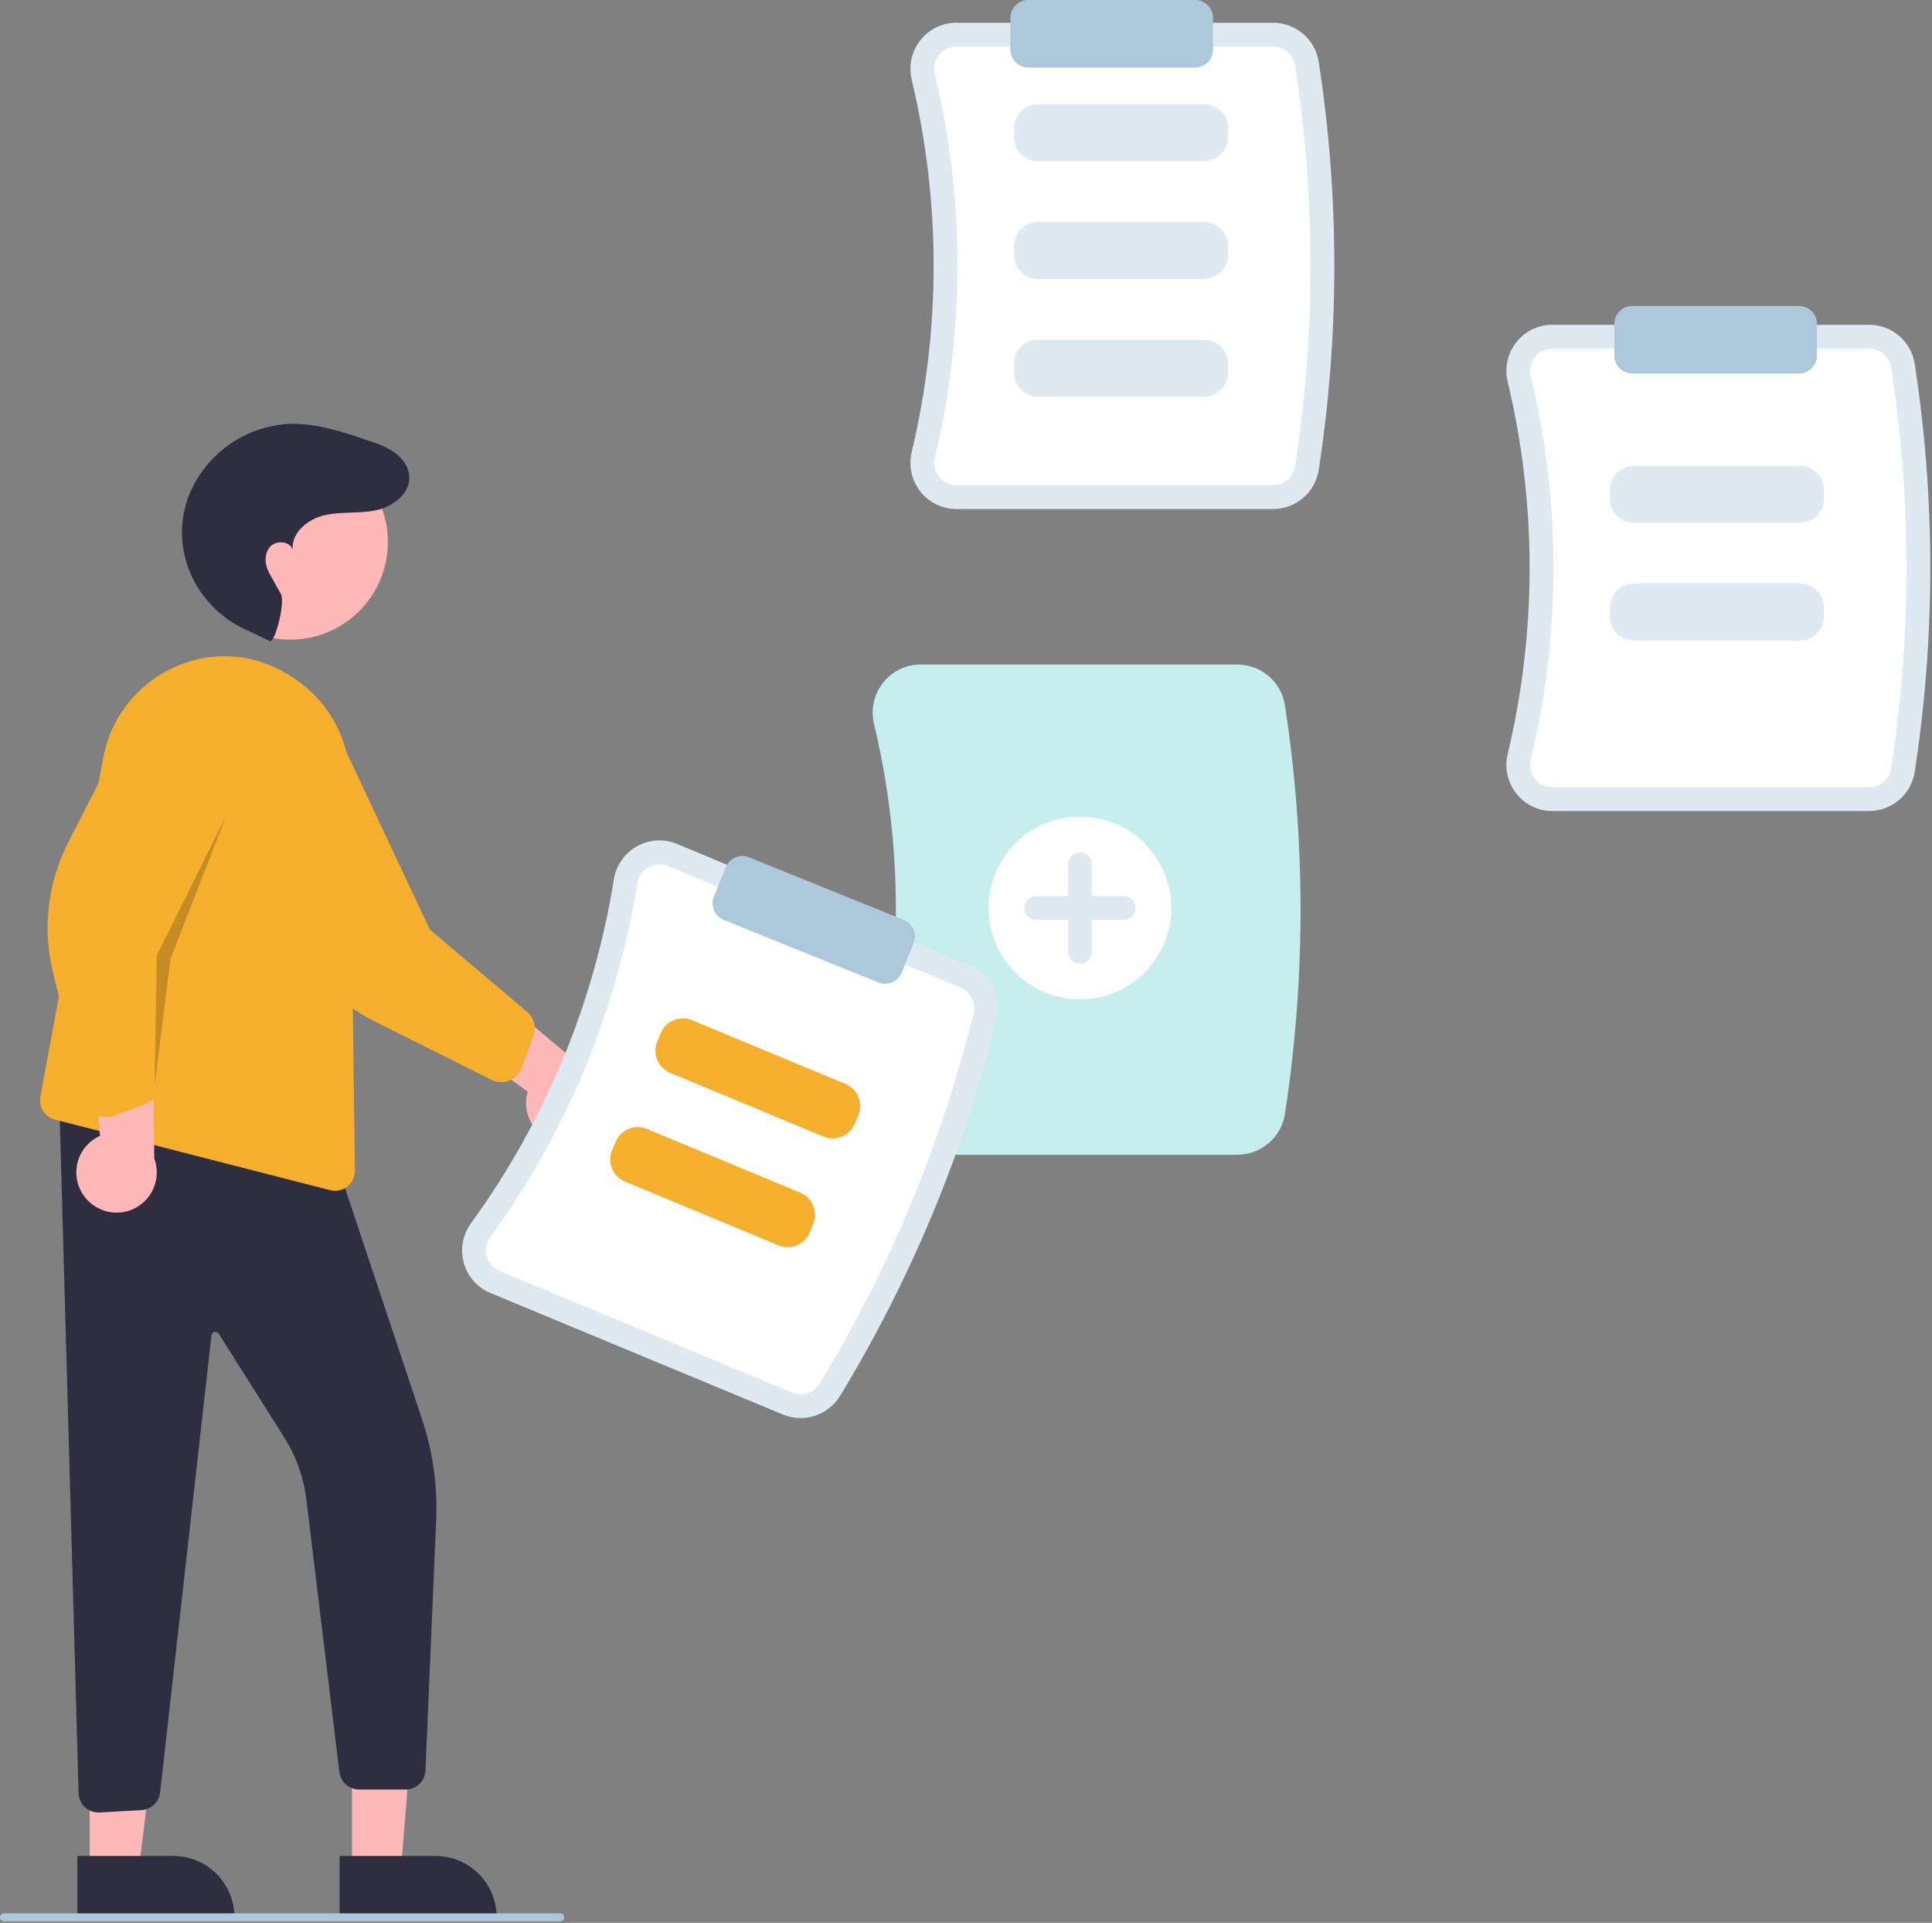 <svg width="616" height="613" viewBox="0 0 616 613" fill="none" xmlns="http://www.w3.org/2000/svg">
<rect x="0" y="0" width="616" height="613" fill="#808080" stroke="none"/>
<g clip-path="url(#clip0_16_9)">
<path d="M405.958 162.274H304.942C302.73 162.281 300.546 161.783 298.556 160.818C296.566 159.854 294.822 158.448 293.457 156.708C292.067 154.952 291.097 152.902 290.619 150.713C290.141 148.525 290.169 146.257 290.7 144.081C300.01 105.085 300.01 64.445 290.699 25.449C290.169 23.273 290.141 21.005 290.619 18.817C291.097 16.629 292.067 14.578 293.457 12.822C294.822 11.082 296.566 9.676 298.556 8.712C300.546 7.747 302.73 7.249 304.942 7.256H405.958C409.446 7.266 412.817 8.514 415.471 10.777C418.125 13.04 419.889 16.172 420.449 19.614C427.098 62.794 427.098 106.736 420.449 149.916C419.889 153.358 418.125 156.49 415.471 158.753C412.817 161.016 409.446 162.264 405.958 162.274Z" fill="#DEE9F1"/>
<path d="M304.942 14.857C303.88 14.854 302.831 15.092 301.875 15.555C300.919 16.018 300.081 16.693 299.425 17.528C298.75 18.384 298.279 19.383 298.047 20.448C297.816 21.513 297.831 22.618 298.091 23.677C307.679 63.838 307.68 105.692 298.091 145.854C297.831 146.912 297.816 148.016 298.048 149.082C298.279 150.147 298.75 151.145 299.425 152.001C300.081 152.837 300.919 153.512 301.875 153.975C302.831 154.438 303.88 154.677 304.942 154.673H405.959C407.633 154.674 409.254 154.08 410.532 152.997C411.81 151.914 412.662 150.413 412.937 148.761C419.467 106.347 419.467 63.183 412.937 20.769C412.662 19.117 411.81 17.616 410.532 16.533C409.254 15.45 407.633 14.857 405.959 14.857L304.942 14.857Z" fill="white"/>
<path d="M383.914 51.405H330.905C328.89 51.403 326.958 50.602 325.533 49.177C324.108 47.752 323.307 45.82 323.304 43.805V40.835C323.307 38.819 324.108 36.888 325.533 35.463C326.958 34.038 328.89 33.236 330.905 33.234H383.914C385.93 33.236 387.861 34.038 389.286 35.463C390.711 36.888 391.513 38.819 391.515 40.835V43.805C391.513 45.82 390.711 47.752 389.286 49.177C387.861 50.602 385.93 51.403 383.914 51.405Z" fill="#DEE9F1"/>
<path d="M383.914 88.935H330.905C328.89 88.933 326.958 88.132 325.533 86.707C324.108 85.282 323.307 83.35 323.304 81.335V78.365C323.307 76.35 324.108 74.418 325.533 72.993C326.958 71.568 328.89 70.766 330.905 70.764H383.914C385.93 70.766 387.861 71.568 389.286 72.993C390.711 74.418 391.513 76.35 391.515 78.365V81.335C391.513 83.35 390.711 85.282 389.286 86.707C387.861 88.132 385.93 88.933 383.914 88.935Z" fill="#DEE9F1"/>
<path d="M383.914 126.465H330.905C328.89 126.463 326.958 125.662 325.533 124.237C324.108 122.812 323.307 120.88 323.304 118.865V115.895C323.307 113.88 324.108 111.948 325.533 110.523C326.958 109.098 328.89 108.296 330.905 108.294H383.914C385.93 108.296 387.861 109.098 389.286 110.523C390.711 111.948 391.513 113.88 391.515 115.895V118.865C391.513 120.88 390.711 122.812 389.286 124.237C387.861 125.662 385.93 126.463 383.914 126.465Z" fill="#DEE9F1"/>
<path d="M595.979 258.551H494.963C492.751 258.558 490.567 258.06 488.577 257.096C486.587 256.131 484.843 254.725 483.478 252.985C482.088 251.229 481.118 249.179 480.64 246.991C480.162 244.802 480.19 242.534 480.721 240.358C490.031 201.362 490.031 160.722 480.72 121.726C480.19 119.55 480.162 117.282 480.64 115.094C481.118 112.906 482.088 110.856 483.478 109.099C484.843 107.359 486.587 105.953 488.577 104.989C490.567 104.024 492.751 103.527 494.963 103.533H595.979C599.467 103.543 602.838 104.791 605.492 107.054C608.146 109.317 609.91 112.449 610.47 115.892C617.119 159.071 617.119 203.014 610.47 246.193C609.91 249.635 608.146 252.767 605.492 255.03C602.838 257.293 599.467 258.541 595.979 258.551Z" fill="#DEE9F1"/>
<path d="M494.962 111.134C493.9 111.131 492.851 111.369 491.895 111.832C490.94 112.295 490.102 112.97 489.446 113.805C488.771 114.661 488.299 115.66 488.068 116.725C487.837 117.791 487.851 118.895 488.111 119.954C497.7 160.115 497.7 201.97 488.112 242.131C487.852 243.19 487.837 244.294 488.068 245.359C488.299 246.424 488.77 247.423 489.446 248.278C490.101 249.114 490.94 249.789 491.895 250.252C492.851 250.715 493.9 250.954 494.962 250.95H595.979C597.654 250.951 599.275 250.357 600.553 249.274C601.831 248.192 602.683 246.69 602.958 245.038C609.488 202.624 609.488 159.46 602.958 117.046C602.683 115.394 601.831 113.893 600.553 112.81C599.275 111.728 597.654 111.134 595.979 111.134L494.962 111.134Z" fill="white"/>
<path d="M394.557 368.13H293.54C291.233 368.137 288.954 367.617 286.878 366.611C284.802 365.605 282.982 364.138 281.558 362.323C280.109 360.491 279.097 358.353 278.598 356.072C278.1 353.79 278.129 351.425 278.683 349.156C287.969 310.257 287.969 269.718 278.682 230.819C278.129 228.55 278.1 226.185 278.598 223.903C279.097 221.622 280.109 219.484 281.558 217.652C282.982 215.837 284.802 214.37 286.878 213.364C288.954 212.358 291.233 211.838 293.54 211.845H394.557C398.196 211.856 401.712 213.158 404.481 215.52C407.249 217.881 409.09 221.149 409.674 224.74C416.332 267.984 416.332 311.991 409.674 355.235C409.09 358.826 407.249 362.094 404.481 364.455C401.712 366.817 398.196 368.119 394.557 368.13Z" fill="#C7EEEF"/>
<path d="M573.935 166.685H520.926C518.911 166.682 516.979 165.881 515.554 164.456C514.129 163.031 513.327 161.099 513.325 159.084V156.114C513.327 154.099 514.129 152.167 515.554 150.742C516.979 149.317 518.911 148.515 520.926 148.513H573.935C575.95 148.515 577.882 149.317 579.307 150.742C580.732 152.167 581.534 154.099 581.536 156.114V159.084C581.533 161.099 580.732 163.031 579.307 164.456C577.882 165.881 575.95 166.682 573.935 166.685Z" fill="#DEE9F1"/>
<path d="M573.935 204.215H520.926C518.911 204.212 516.979 203.411 515.554 201.986C514.129 200.561 513.327 198.629 513.325 196.614V193.644C513.327 191.629 514.129 189.697 515.554 188.272C516.979 186.847 518.911 186.046 520.926 186.043H573.935C575.95 186.046 577.882 186.847 579.307 188.272C580.732 189.697 581.534 191.629 581.536 193.644V196.614C581.534 198.629 580.732 200.561 579.307 201.986C577.882 203.411 575.95 204.212 573.935 204.215Z" fill="#DEE9F1"/>
<path d="M344.331 318.601C360.423 318.601 373.468 305.556 373.468 289.465C373.468 273.373 360.423 260.328 344.331 260.328C328.24 260.328 315.195 273.373 315.195 289.465C315.195 305.556 328.24 318.601 344.331 318.601Z" fill="white"/>
<path d="M358.266 285.664H348.132V275.53C348.132 274.522 347.731 273.555 347.019 272.843C346.306 272.13 345.339 271.73 344.331 271.73C343.324 271.73 342.357 272.13 341.644 272.843C340.931 273.555 340.531 274.522 340.531 275.53V285.664H330.397C329.389 285.664 328.422 286.065 327.709 286.778C326.997 287.49 326.596 288.457 326.596 289.465C326.596 290.473 326.997 291.439 327.709 292.152C328.422 292.865 329.389 293.265 330.397 293.265H340.531V303.4C340.531 304.408 340.931 305.374 341.644 306.087C342.357 306.8 343.324 307.2 344.331 307.2C345.339 307.2 346.306 306.8 347.019 306.087C347.731 305.374 348.132 304.408 348.132 303.4V293.265H358.266C359.274 293.265 360.241 292.865 360.954 292.152C361.666 291.439 362.067 290.473 362.067 289.465C362.067 288.457 361.666 287.49 360.954 286.778C360.241 286.065 359.274 285.664 358.266 285.664Z" fill="#DEE9F1"/>
<path d="M381.069 21.536H327.863C326.352 21.534 324.903 20.933 323.834 19.864C322.765 18.795 322.164 17.346 322.162 15.835V5.701C322.164 4.189 322.765 2.74 323.834 1.672C324.903 0.603 326.352 0.002 327.863 0H381.069C382.58 0.002 384.029 0.603 385.098 1.672C386.167 2.74 386.768 4.189 386.769 5.701V15.835C386.768 17.346 386.167 18.795 385.098 19.864C384.029 20.933 382.58 21.534 381.069 21.536Z" fill="#AEC8DB"/>
<path d="M573.623 119.08H520.417C518.906 119.078 517.457 118.477 516.388 117.408C515.319 116.339 514.718 114.89 514.717 113.379V103.245C514.718 101.733 515.319 100.284 516.388 99.216C517.457 98.147 518.906 97.546 520.417 97.544H573.623C575.134 97.546 576.583 98.147 577.652 99.216C578.721 100.284 579.322 101.733 579.324 103.245V113.379C579.322 114.89 578.721 116.339 577.652 117.408C576.583 118.477 575.134 119.078 573.623 119.08Z" fill="#AEC8DB"/>
<path d="M112.234 596.742H127.765L132.62 536.838H112.231L112.234 596.742Z" fill="#FFB8B8"/>
<path d="M108.273 591.672L138.858 591.67H138.859C141.419 591.67 143.954 592.174 146.319 593.154C148.683 594.134 150.832 595.569 152.642 597.379C154.452 599.189 155.888 601.338 156.867 603.703C157.847 606.068 158.351 608.602 158.351 611.162V611.795L108.274 611.797L108.273 591.672Z" fill="#2F2E41"/>
<path d="M28.625 596.742H44.156L51.545 536.838H28.622L28.625 596.742Z" fill="#FFB8B8"/>
<path d="M24.664 591.672L55.249 591.67H55.25C57.81 591.67 60.345 592.174 62.709 593.154C65.074 594.134 67.223 595.569 69.033 597.379C70.843 599.189 72.279 601.338 73.258 603.703C74.238 606.068 74.742 608.602 74.742 611.162V611.795L24.665 611.797L24.664 591.672Z" fill="#2F2E41"/>
<path d="M31.38 577.818C29.796 577.818 28.27 577.222 27.105 576.148C26.479 575.578 25.976 574.887 25.624 574.117C25.272 573.347 25.08 572.513 25.058 571.667L18.829 348.439L107.266 370.548L134.553 452.406C138.072 462.936 139.595 474.031 139.044 485.12L135.656 564.468C135.579 566.094 134.878 567.627 133.7 568.75C132.522 569.873 130.957 570.498 129.329 570.497H114.496C112.965 570.491 111.488 569.933 110.335 568.925C109.182 567.918 108.431 566.529 108.219 565.012L97.618 477.423C96.691 470.59 94.301 464.038 90.61 458.213L69.746 425.18C69.607 424.959 69.403 424.787 69.162 424.687C68.92 424.587 68.654 424.564 68.4 424.621C68.145 424.677 67.914 424.812 67.738 425.005C67.562 425.198 67.451 425.441 67.418 425.7L51.045 571.494C50.87 572.973 50.178 574.342 49.092 575.361C48.006 576.38 46.595 576.983 45.108 577.064L31.741 577.807C31.62 577.814 31.5 577.818 31.38 577.818Z" fill="#2F2E41"/>
<path d="M92.55 203.914C109.733 203.914 123.664 189.984 123.664 172.8C123.664 155.616 109.733 141.686 92.55 141.686C75.366 141.686 61.435 155.616 61.435 172.8C61.435 189.984 75.366 203.914 92.55 203.914Z" fill="#FFB8B8"/>
<path d="M106.843 379.626C106.307 379.625 105.774 379.558 105.256 379.425L17.51 356.927C15.942 356.525 14.586 355.537 13.723 354.167C12.86 352.797 12.555 351.148 12.87 349.559L33.021 241.006C34.277 234.731 37.036 228.855 41.063 223.881C45.09 218.908 50.264 214.986 56.14 212.453C61.866 209.918 68.128 208.833 74.372 209.291C80.617 209.75 86.653 211.738 91.947 215.082C93.176 215.848 94.413 216.684 95.624 217.566C100.5 221.162 104.476 225.84 107.241 231.231C110.006 236.623 111.484 242.581 111.559 248.639L113.162 373.203C113.172 374.04 113.017 374.872 112.705 375.649C112.392 376.427 111.929 377.134 111.341 377.732C110.754 378.329 110.054 378.804 109.282 379.129C108.51 379.454 107.681 379.623 106.843 379.626Z" fill="#F6AE2D"/>
<path d="M26.539 380.903C25.492 379.363 24.796 377.611 24.499 375.773C24.202 373.934 24.312 372.053 24.821 370.262C25.33 368.47 26.226 366.812 27.445 365.404C28.664 363.997 30.177 362.873 31.877 362.113L27.974 317.013L48.656 328.222L49.191 369.332C50.279 372.273 50.249 375.51 49.109 378.431C47.969 381.352 45.797 383.753 43.005 385.179C40.212 386.605 36.994 386.958 33.959 386.17C30.924 385.382 28.284 383.508 26.539 380.903Z" fill="#FFB8B8"/>
<path d="M33.928 356.148C33.344 356.148 32.763 356.074 32.197 355.929C30.982 355.619 29.872 354.986 28.986 354.097C28.101 353.208 27.471 352.097 27.166 350.879L17.002 310.489C13.45 296.382 15.143 281.465 21.767 268.514L43.06 226.859C44.406 221.872 47.659 217.613 52.116 215.002C56.573 212.391 61.878 211.636 66.886 212.9C69.383 213.531 71.729 214.651 73.79 216.195C75.85 217.739 77.583 219.676 78.889 221.896C80.222 224.146 81.094 226.64 81.453 229.231C81.813 231.822 81.654 234.458 80.985 236.987L50.673 304.769L51.033 345.351C51.042 346.783 50.612 348.183 49.8 349.362C48.988 350.541 47.833 351.443 46.492 351.945L36.349 355.712C35.574 356 34.754 356.148 33.928 356.148Z" fill="#F6AE2D"/>
<path d="M179.022 364.314C177.172 364.102 175.39 363.488 173.803 362.513C172.216 361.539 170.862 360.228 169.836 358.674C168.81 357.119 168.138 355.359 167.866 353.517C167.594 351.674 167.73 349.795 168.263 348.01L131.534 321.548L153.521 313.185L185.029 339.596C187.967 340.69 190.402 342.825 191.872 345.594C193.342 348.364 193.745 351.576 193.004 354.623C192.264 357.67 190.431 360.339 187.854 362.125C185.277 363.911 182.135 364.69 179.022 364.314Z" fill="#FFB8B8"/>
<path d="M159.795 344.99C158.712 344.989 157.644 344.737 156.675 344.253L119.432 325.609C106.424 319.098 96.222 308.084 90.725 294.616L73.044 251.304C70.143 247.03 69.037 241.787 69.965 236.705C70.894 231.623 73.782 227.11 78.007 224.138C80.118 222.653 82.504 221.604 85.025 221.051C87.545 220.498 90.151 220.452 92.69 220.916C95.258 221.378 97.71 222.345 99.902 223.761C102.094 225.177 103.983 227.014 105.46 229.165L137.061 296.356L168.054 322.557C169.146 323.484 169.926 324.723 170.29 326.108C170.654 327.493 170.584 328.956 170.09 330.299L166.327 340.444C165.836 341.775 164.949 342.923 163.785 343.733C162.615 344.551 161.222 344.99 159.795 344.99Z" fill="#F6AE2D"/>
<path d="M86.016 204.39C87.669 205.114 91.055 191.941 89.538 189.306C87.283 185.388 87.416 185.416 85.919 182.824C84.422 180.232 84.087 176.684 86.026 174.403C87.965 172.122 92.451 172.424 93.336 175.284C92.767 169.852 98.139 165.486 103.461 164.259C108.783 163.032 114.397 163.794 119.748 162.702C125.959 161.435 132.42 156.229 129.943 149.4C129.517 148.263 128.881 147.216 128.066 146.316C125.203 143.097 121.199 141.723 117.283 140.394C109.138 137.629 100.769 134.83 92.172 135.135C85.089 135.505 78.268 137.932 72.543 142.119C66.817 146.306 62.437 152.071 59.937 158.709C59.344 160.37 58.886 162.075 58.565 163.808C55.614 179.674 64.827 195.324 79.791 201.366L86.016 204.39Z" fill="#2F2E41"/>
<path opacity="0.2" d="M49.279 346.272L49.984 304.558L72.081 260.129L54.346 305.734L49.279 346.272Z" fill="black"/>
<path d="M249.658 450.96L156.373 412.202C154.328 411.359 152.502 410.062 151.035 408.407C149.567 406.753 148.496 404.786 147.903 402.655C147.293 400.5 147.184 398.234 147.582 396.03C147.98 393.826 148.876 391.742 150.202 389.937C173.761 357.497 189.354 319.968 195.718 280.384C196.063 278.171 196.908 276.066 198.189 274.228C199.469 272.391 201.152 270.87 203.109 269.781C205.038 268.698 207.187 268.069 209.395 267.942C211.603 267.815 213.811 268.193 215.851 269.048L309.136 307.807C312.353 309.154 314.987 311.6 316.57 314.708C318.152 317.816 318.58 321.385 317.776 324.779C307.349 367.204 290.488 407.784 267.782 445.108C265.943 448.072 263.113 450.287 259.794 451.359C256.475 452.43 252.883 452.289 249.658 450.96Z" fill="#DEE9F1"/>
<path d="M212.934 276.067C211.955 275.657 210.895 275.475 209.835 275.535C208.774 275.596 207.742 275.898 206.815 276.417C205.863 276.949 205.045 277.69 204.423 278.585C203.8 279.48 203.39 280.506 203.224 281.583C196.669 322.35 180.611 361.001 156.347 394.41C155.701 395.288 155.263 396.301 155.068 397.374C154.873 398.446 154.925 399.549 155.22 400.598C155.505 401.621 156.02 402.567 156.725 403.361C157.43 404.155 158.307 404.778 159.289 405.183L252.575 443.941C254.121 444.584 255.846 444.658 257.441 444.148C259.037 443.639 260.4 442.579 261.287 441.159C283.591 404.497 300.153 364.636 310.396 322.963C310.776 321.332 310.565 319.619 309.8 318.128C309.036 316.638 307.767 315.468 306.22 314.826L212.934 276.067Z" fill="white"/>
<path d="M262.605 362.346L213.652 342.007C211.792 341.232 210.316 339.751 209.547 337.888C208.778 336.025 208.779 333.934 209.55 332.072L210.689 329.329C211.465 327.469 212.946 325.993 214.809 325.223C216.671 324.454 218.763 324.455 220.624 325.227L269.577 345.565C271.437 346.341 272.913 347.822 273.683 349.685C274.452 351.547 274.451 353.639 273.679 355.501L272.54 358.243C271.765 360.103 270.283 361.58 268.421 362.349C266.558 363.118 264.467 363.117 262.605 362.346Z" fill="#F6AE2D"/>
<path d="M248.205 397.004L199.253 376.665C197.393 375.89 195.916 374.408 195.147 372.546C194.378 370.683 194.379 368.591 195.15 366.73L196.29 363.987C197.065 362.127 198.546 360.65 200.409 359.881C202.272 359.112 204.363 359.113 206.225 359.884L255.177 380.223C257.037 380.998 258.514 382.48 259.283 384.342C260.052 386.205 260.051 388.296 259.28 390.158L258.14 392.901C257.365 394.761 255.884 396.238 254.021 397.007C252.159 397.776 250.067 397.775 248.205 397.004Z" fill="#F6AE2D"/>
<path d="M282.22 313.638C281.487 313.637 280.762 313.495 280.083 313.219L230.756 293.276C229.356 292.708 228.238 291.608 227.647 290.217C227.057 288.825 227.043 287.257 227.608 285.855L231.406 276.459C231.973 275.057 233.074 273.939 234.465 273.348C235.857 272.758 237.427 272.745 238.828 273.311L288.155 293.254C289.556 293.822 290.674 294.923 291.264 296.314C291.854 297.705 291.868 299.274 291.303 300.676L287.505 310.071C287.078 311.124 286.347 312.025 285.406 312.66C284.465 313.295 283.356 313.636 282.22 313.638Z" fill="#AEC8DB"/>
<path d="M178.619 612.5H1.267C0.931 612.5 0.609 612.366 0.371 612.129C0.133 611.891 0 611.569 0 611.233C0 610.897 0.133 610.575 0.371 610.337C0.609 610.1 0.931 609.966 1.267 609.966H178.619C178.955 609.966 179.278 610.1 179.515 610.337C179.753 610.575 179.886 610.897 179.886 611.233C179.886 611.569 179.753 611.891 179.515 612.129C179.278 612.366 178.955 612.5 178.619 612.5Z" fill="#AEC8DB"/>
</g>
<defs>
<clipPath id="clip0_16_9">
<rect width="615.456" height="612.5" fill="white"/>
</clipPath>
</defs>
</svg>
